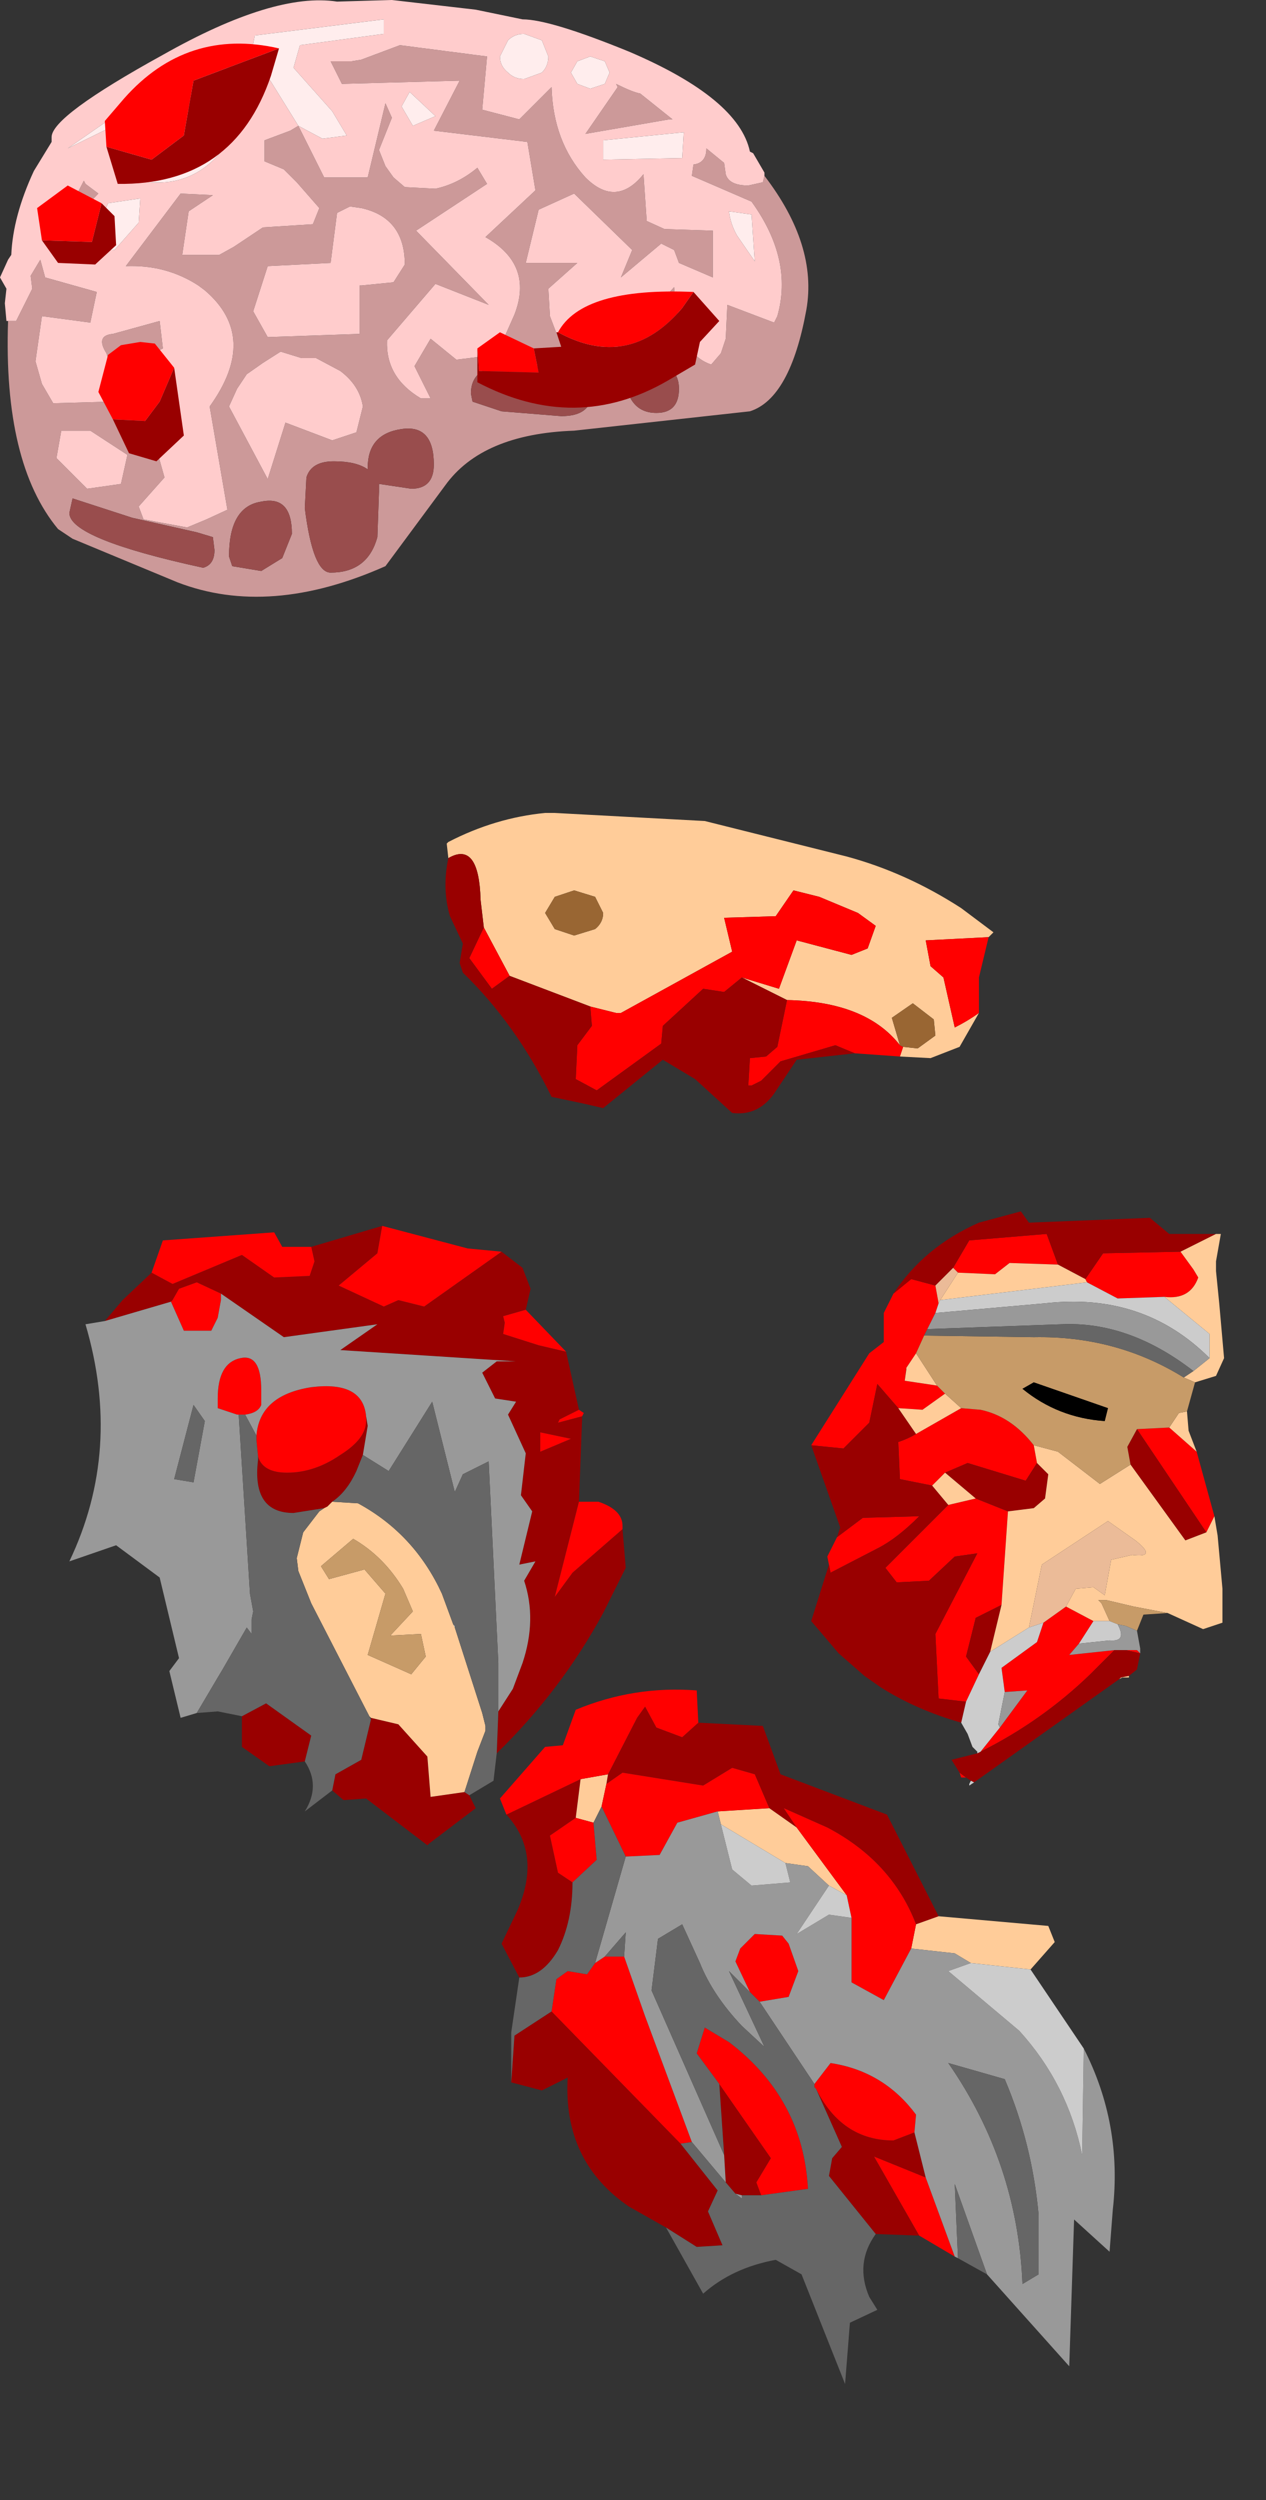 <?xml version="1.0" encoding="UTF-8" standalone="no"?>
<svg xmlns:ffdec="https://www.free-decompiler.com/flash" xmlns:xlink="http://www.w3.org/1999/xlink" ffdec:objectType="frame" height="77.5px" width="39.25px" xmlns="http://www.w3.org/2000/svg">
  <rect width="100%" height="100%" fill="#333333" stroke="none"/>
  <g transform="matrix(1.0, 0.0, 0.0, 1.0, 22.3, 47.5)">
    <use ffdec:characterId="2516" height="9.35" id="chunk1" transform="matrix(1.0, 0.0, 0.0, 1.0, -8.5, -22.35)" width="17.0" xlink:href="#sprite0"/>
    <use ffdec:characterId="2518" height="17.8" id="chunk2" transform="matrix(1.0, 0.0, 0.0, 1.0, 2.85, -9.95)" width="12.8" xlink:href="#sprite1"/>
    <use ffdec:characterId="2520" height="21.55" id="chunk3" transform="matrix(1.0, 0.0, 0.0, 1.0, -6.8, 4.85)" width="19.05" xlink:href="#sprite2"/>
    <use ffdec:characterId="2522" height="19.2" id="chunk4" transform="matrix(1.0, 0.0, 0.0, 1.0, -20.15, -9.5)" width="17.25" xlink:href="#sprite3"/>
    <use ffdec:characterId="1122" height="18.5" id="brain" transform="matrix(1.0, 0.0, 0.0, 1.0, -22.3, -47.5)" width="25.05" xlink:href="#sprite4"/>
  </g>
  <defs>
    <g id="sprite0" transform="matrix(1.0, 0.0, 0.0, 1.0, 8.5, 4.7)">
      <use ffdec:characterId="2515" height="9.35" transform="matrix(1.0, 0.0, 0.0, 1.0, -8.5, -4.7)" width="17.0" xlink:href="#shape0"/>
    </g>
    <g id="shape0" transform="matrix(1.0, 0.0, 0.0, 1.0, 8.5, 4.7)">
      <path d="M0.7 0.45 L1.85 0.8 2.4 -0.7 4.1 -0.25 4.6 -0.45 4.85 -1.15 4.3 -1.55 3.1 -2.05 2.3 -2.25 1.75 -1.45 0.15 -1.4 0.4 -0.35 -3.05 1.55 -3.2 1.55 -4.0 1.35 -6.5 0.4 -7.3 -1.1 -7.4 -1.95 Q-7.45 -3.8 -8.4 -3.25 L-8.45 -3.7 -8.4 -3.75 Q-6.95 -4.5 -5.4 -4.65 L-5.1 -4.65 -0.45 -4.4 3.95 -3.3 Q5.8 -2.8 7.5 -1.7 L8.5 -0.95 8.35 -0.8 6.4 -0.7 6.55 0.1 6.95 0.45 7.3 2.0 Q7.7 1.8 8.05 1.55 L7.45 2.6 6.55 2.95 5.6 2.9 5.7 2.6 6.15 2.65 6.7 2.25 6.65 1.75 6.0 1.25 5.35 1.7 5.6 2.55 Q4.55 1.2 2.1 1.15 L0.7 0.45 M-5.1 -2.05 L-5.4 -1.55 -5.1 -1.05 -4.5 -0.85 -3.85 -1.05 Q-3.6 -1.25 -3.6 -1.55 L-3.85 -2.05 -4.5 -2.25 -5.1 -2.05" fill="#ffcc99" fill-rule="evenodd" stroke="none"/>
      <path d="M-4.0 1.35 L-3.2 1.55 -3.05 1.55 0.4 -0.35 0.15 -1.4 1.75 -1.45 2.3 -2.25 3.1 -2.05 4.3 -1.55 4.85 -1.15 4.6 -0.45 4.1 -0.25 2.4 -0.7 1.85 0.8 0.7 0.45 0.15 0.9 -0.5 0.8 -1.75 1.95 -1.8 2.5 -3.8 3.95 -4.45 3.6 -4.4 2.55 -3.95 1.95 -4.0 1.35 M2.1 1.15 Q4.55 1.2 5.6 2.55 L5.7 2.6 5.6 2.9 4.2 2.8 3.6 2.55 1.9 3.05 1.55 3.4 1.3 3.65 1.0 3.8 0.9 3.8 0.95 2.95 1.45 2.9 1.8 2.6 2.1 1.15 M8.05 1.55 Q7.7 1.8 7.3 2.0 L6.95 0.45 6.55 0.1 6.4 -0.7 8.35 -0.8 8.05 0.45 8.05 1.55 M-7.3 -1.1 L-6.5 0.4 -7.05 0.8 -7.75 -0.15 -7.3 -1.1" fill="#ff0000" fill-rule="evenodd" stroke="none"/>
      <path d="M-4.0 1.35 L-3.95 1.95 -4.4 2.55 -4.45 3.6 -3.8 3.95 -1.8 2.5 -1.75 1.95 -0.5 0.8 0.15 0.9 0.7 0.45 2.1 1.15 1.8 2.6 1.45 2.9 0.95 2.95 0.9 3.8 1.0 3.8 1.3 3.65 1.55 3.4 1.9 3.05 3.6 2.55 4.2 2.8 2.4 3.0 1.7 4.05 Q1.2 4.75 0.4 4.65 L-0.75 3.6 -1.75 3.0 -3.6 4.5 -4.25 4.35 -5.2 4.15 Q-6.3 1.9 -7.95 0.3 L-8.05 0.0 -7.95 -0.6 -8.35 -1.45 Q-8.6 -2.3 -8.4 -3.25 -7.45 -3.8 -7.4 -1.95 L-7.3 -1.1 -7.75 -0.15 -7.05 0.8 -6.5 0.4 -4.0 1.35" fill="#990000" fill-rule="evenodd" stroke="none"/>
      <path d="M5.6 2.55 L5.35 1.7 6.0 1.25 6.65 1.75 6.7 2.25 6.15 2.65 5.7 2.6 5.6 2.55 M-5.1 -2.05 L-4.5 -2.25 -3.85 -2.05 -3.6 -1.55 Q-3.6 -1.25 -3.85 -1.05 L-4.5 -0.85 -5.1 -1.05 -5.4 -1.55 -5.1 -2.05" fill="#996633" fill-rule="evenodd" stroke="none"/>
    </g>
    <g id="sprite1" transform="matrix(1.0, 0.0, 0.0, 1.0, 6.4, 8.9)">
      <use ffdec:characterId="2517" height="17.8" transform="matrix(1.0, 0.0, 0.0, 1.0, -6.4, -8.9)" width="12.8" xlink:href="#shape1"/>
    </g>
    <g id="shape1" transform="matrix(1.0, 0.0, 0.0, 1.0, 6.4, 8.9)">
      <path d="M5.05 -7.65 L5.45 -7.1 5.6 -6.85 Q5.35 -6.15 4.55 -6.25 L3.1 -6.2 2.15 -6.7 2.1 -6.8 2.65 -7.6 5.05 -7.65 M5.55 -1.45 L6.1 0.55 5.85 1.05 3.7 -2.15 4.7 -2.2 5.55 -1.45 M-1.6 8.65 L-1.7 8.65 -1.75 8.65 -1.8 8.5 -1.6 8.65 M-5.85 2.05 L-5.9 1.8 -5.6 1.2 -4.8 0.6 -3.05 0.55 Q-3.75 1.25 -4.35 1.55 L-5.8 2.3 -5.85 2.05 M-6.4 -1.65 L-4.6 -4.5 -4.15 -4.85 -4.15 -5.75 -3.85 -6.35 -3.3 -6.8 -2.55 -6.6 -2.45 -6.05 -2.55 -5.75 -2.8 -5.25 -2.9 -5.05 -3.15 -4.5 -3.45 -4.05 -3.5 -3.65 -2.5 -3.5 -2.25 -3.25 -2.95 -2.75 -3.7 -2.8 -4.35 -3.55 -4.6 -2.35 -5.4 -1.55 -6.4 -1.65 M-2.0 -7.15 L-1.5 -8.0 0.9 -8.2 1.25 -7.25 -0.25 -7.3 -0.7 -6.95 -1.85 -7.0 -2.0 -7.15 M0.5 -1.65 L0.6 -1.1 0.25 -0.55 -1.55 -1.1 -2.25 -0.8 -2.65 -0.4 -3.65 -0.6 -3.7 -1.75 Q-3.4 -1.85 -3.15 -2.0 L-1.75 -2.8 -1.15 -2.75 Q-0.2 -2.55 0.5 -1.65 M-0.3 0.4 L-0.5 3.3 -1.3 3.7 -1.6 4.9 -1.2 5.45 -1.6 6.3 -2.45 6.2 -2.55 4.2 -1.25 1.7 -1.95 1.8 -2.75 2.55 -3.75 2.6 -4.1 2.15 -2.15 0.2 -1.3 0.0 -0.3 0.4 M1.5 3.35 L2.35 3.8 1.9 4.5 1.6 4.85 3.0 4.7 2.25 5.45 Q0.75 6.9 -1.15 7.85 L-0.55 7.1 0.3 5.95 -0.4 6.0 -0.5 5.25 0.6 4.45 0.8 3.85 1.5 3.35 M3.35 4.7 L3.7 4.7 3.8 4.8 3.35 4.7" fill="#ff0000" fill-rule="evenodd" stroke="none"/>
      <path d="M6.15 -8.2 L5.05 -7.65 2.65 -7.6 2.1 -6.8 1.25 -7.25 0.9 -8.2 -1.5 -8.0 -2.0 -7.15 -2.55 -6.6 -3.3 -6.8 -3.85 -6.35 Q-2.9 -7.8 -1.2 -8.55 L0.1 -8.9 0.35 -8.55 4.1 -8.7 4.7 -8.2 6.15 -8.2 M3.8 4.8 L3.7 5.3 3.45 5.5 3.2 5.55 3.15 5.6 -1.35 8.8 -1.45 8.75 -1.6 8.65 -1.8 8.5 -2.05 8.1 -1.25 7.9 -1.15 7.85 Q0.75 6.9 2.25 5.45 L3.0 4.7 3.35 4.7 3.8 4.8 M-1.75 6.95 Q-3.15 6.55 -4.25 5.85 L-4.75 5.5 -5.55 4.8 -6.4 3.8 -5.85 2.05 -5.8 2.3 -4.35 1.55 Q-3.75 1.25 -3.05 0.55 L-4.8 0.6 -5.6 1.2 -5.5 0.9 -6.4 -1.65 -5.4 -1.55 -4.6 -2.35 -4.35 -3.55 -3.7 -2.8 -3.15 -2.0 Q-3.4 -1.85 -3.7 -1.75 L-3.65 -0.6 -2.65 -0.4 -2.15 0.2 -4.1 2.15 -3.75 2.6 -2.75 2.55 -1.95 1.8 -1.25 1.7 -2.55 4.2 -2.45 6.2 -1.6 6.3 -1.75 6.95 M0.6 -1.1 L0.95 -0.75 0.85 0.0 0.5 0.3 -0.3 0.4 -1.3 0.0 -2.25 -0.8 -1.55 -1.1 0.25 -0.55 0.6 -1.1 M-0.5 3.3 L-0.85 4.75 -1.2 5.45 -1.6 4.9 -1.3 3.7 -0.5 3.3 M3.5 -1.05 L3.4 -1.6 3.7 -2.15 5.85 1.05 5.2 1.3 3.5 -1.05" fill="#990000" fill-rule="evenodd" stroke="none"/>
      <path d="M6.15 -8.2 L6.3 -8.2 6.15 -7.35 6.15 -7.05 6.25 -6.05 6.4 -4.35 6.15 -3.8 5.5 -3.6 5.15 -3.75 5.45 -3.95 5.95 -4.35 5.95 -5.1 4.55 -6.25 Q5.35 -6.15 5.6 -6.85 L5.45 -7.1 5.05 -7.65 6.15 -8.2 M5.25 -2.7 L5.3 -2.1 5.55 -1.45 4.7 -2.2 5.0 -2.65 5.25 -2.7 M6.1 0.55 L6.2 1.15 6.35 2.8 6.35 3.85 5.75 4.05 4.65 3.55 3.6 3.35 2.75 3.15 2.5 3.15 2.6 3.25 2.85 3.8 2.35 3.8 1.5 3.35 1.8 2.8 2.35 2.75 2.7 3.0 2.9 1.9 3.55 1.75 Q4.35 1.85 3.65 1.3 L2.8 0.7 0.75 2.05 0.35 4.0 -0.85 4.75 -0.5 3.3 -0.3 0.4 0.5 0.3 0.85 0.0 0.95 -0.75 0.6 -1.1 0.5 -1.65 1.25 -1.45 2.55 -0.45 3.5 -1.05 5.2 1.3 5.85 1.05 6.1 0.55 M3.45 5.5 L3.45 5.55 3.25 5.55 3.2 5.55 3.45 5.5 M1.25 -7.25 L2.1 -6.8 2.15 -6.7 -2.4 -6.15 -1.85 -7.0 -0.7 -6.95 -0.25 -7.3 1.25 -7.25 M-2.25 -0.8 L-1.3 0.0 -2.15 0.2 -2.65 -0.4 -2.25 -0.8 M-3.15 -4.5 L-2.5 -3.5 -3.5 -3.65 -3.45 -4.0 -3.45 -4.05 -3.15 -4.5 M-2.25 -3.25 L-1.75 -2.8 -3.15 -2.0 -3.7 -2.8 -2.95 -2.75 -2.25 -3.25" fill="#ffcc99" fill-rule="evenodd" stroke="none"/>
      <path d="M5.15 -3.75 L5.5 -3.6 5.25 -2.7 5.0 -2.65 4.7 -2.2 3.7 -2.15 3.4 -1.6 3.5 -1.05 2.55 -0.45 1.25 -1.45 0.5 -1.65 Q-0.2 -2.55 -1.15 -2.75 L-1.75 -2.8 -2.25 -3.25 -2.5 -3.5 -3.15 -4.5 -2.9 -5.05 0.5 -5.0 Q3.05 -5.05 5.15 -3.75 M4.65 3.55 L3.9 3.6 3.7 4.1 3.35 3.95 3.1 3.9 2.85 3.8 2.6 3.25 2.5 3.15 2.75 3.15 3.6 3.35 4.65 3.55 M0.15 -3.4 Q1.25 -2.5 2.7 -2.4 L2.8 -2.8 0.5 -3.6 0.15 -3.4" fill="#c79b68" fill-rule="evenodd" stroke="none"/>
      <path d="M0.15 -3.4 L0.5 -3.6 2.8 -2.8 2.7 -2.4 Q1.25 -2.5 0.15 -3.4" fill="#000000" fill-rule="evenodd" stroke="none"/>
      <path d="M3.25 5.55 L3.15 5.6 3.2 5.55 3.25 5.55 M-1.85 -7.0 L-2.4 -6.15 -2.45 -6.05 -2.55 -6.6 -2.0 -7.15 -1.85 -7.0 M0.35 4.0 L0.75 2.05 2.8 0.7 3.65 1.3 Q4.35 1.85 3.55 1.75 L2.9 1.9 2.7 3.0 2.35 2.75 1.8 2.8 1.5 3.35 0.8 3.85 0.35 4.0" fill="#ebbb98" fill-rule="evenodd" stroke="none"/>
      <path d="M4.55 -6.25 L5.95 -5.1 5.95 -4.35 Q3.9 -6.4 0.85 -6.05 L-2.55 -5.75 -2.45 -6.05 -2.4 -6.15 2.15 -6.7 3.1 -6.2 4.55 -6.25 M-1.35 8.8 L-1.5 8.9 -1.5 8.85 -1.45 8.75 -1.35 8.8 M-1.25 7.9 L-1.25 7.85 -1.4 7.7 -1.55 7.3 -1.75 6.95 -1.6 6.3 -1.2 5.45 -0.85 4.75 0.35 4.0 0.8 3.85 0.6 4.45 -0.5 5.25 -0.4 6.0 -0.6 7.0 -0.55 7.1 -1.15 7.85 -1.25 7.9 M2.35 3.8 L2.85 3.8 3.1 3.9 Q3.4 4.45 2.85 4.4 L1.9 4.5 2.35 3.8" fill="#cccccc" fill-rule="evenodd" stroke="none"/>
      <path d="M5.95 -4.35 L5.45 -3.95 Q3.45 -5.5 1.35 -5.4 L-2.8 -5.25 -2.55 -5.75 0.85 -6.05 Q3.9 -6.4 5.95 -4.35 M3.7 4.1 L3.8 4.65 3.8 4.8 3.7 4.7 3.35 4.7 3.0 4.7 1.6 4.85 1.9 4.5 2.85 4.4 Q3.4 4.45 3.1 3.9 L3.35 3.95 3.7 4.1 M-0.4 6.0 L0.3 5.95 -0.55 7.1 -0.6 7.0 -0.4 6.0" fill="#999999" fill-rule="evenodd" stroke="none"/>
      <path d="M5.45 -3.95 L5.15 -3.75 Q3.05 -5.05 0.5 -5.0 L-2.9 -5.05 -2.8 -5.25 1.35 -5.4 Q3.45 -5.5 5.45 -3.95" fill="#666666" fill-rule="evenodd" stroke="none"/>
    </g>
    <g id="sprite2" transform="matrix(1.0, 0.0, 0.0, 1.0, 9.55, 10.8)">
      <use ffdec:characterId="2519" height="21.55" transform="matrix(1.0, 0.0, 0.0, 1.0, -9.55, -10.8)" width="19.05" xlink:href="#shape2"/>
    </g>
    <g id="shape2" transform="matrix(1.0, 0.0, 0.0, 1.0, 9.55, 10.8)">
      <path d="M4.05 -3.75 L3.35 -3.5 Q2.6 -5.45 0.6 -6.5 L-0.75 -7.1 -0.35 -6.5 -1.2 -7.1 -1.65 -8.15 -2.35 -8.35 -3.25 -7.8 -5.75 -8.2 -6.25 -7.85 -6.2 -8.15 -5.3 -9.9 -5.05 -10.25 -4.7 -9.6 -3.9 -9.3 -3.4 -9.75 -1.4 -9.65 -0.85 -8.15 2.45 -6.9 4.05 -3.75 M-2.55 4.5 L-2.6 3.65 -2.75 1.45 -1.15 3.75 -1.6 4.5 -1.45 4.9 -2.05 4.9 -2.25 4.85 -2.55 4.5 M3.3 2.95 L3.65 4.35 2.05 3.7 3.45 6.15 2.1 6.1 0.65 4.3 0.75 3.75 1.05 3.4 0.25 1.6 Q1.05 3.2 2.65 3.2 L3.3 2.95 M-4.4 5.9 L-5.55 5.25 Q-7.6 3.85 -7.45 1.25 L-8.25 1.65 -9.2 1.4 -9.1 -0.05 -7.95 -0.8 -3.95 3.3 -2.8 4.75 -3.1 5.4 -2.65 6.45 -3.45 6.5 -4.4 5.9 M-8.95 -1.85 L-9.5 -2.9 -9.0 -3.95 Q-8.25 -5.7 -9.35 -6.9 L-7.05 -8.0 -7.2 -6.8 -8.0 -6.25 -7.75 -5.1 -7.3 -4.8 Q-7.3 -3.6 -7.75 -2.7 -8.25 -1.85 -8.95 -1.85" fill="#990000" fill-rule="evenodd" stroke="none"/>
      <path d="M3.35 -3.5 L4.05 -3.75 7.45 -3.45 7.65 -2.95 6.9 -2.1 5.05 -2.3 4.55 -2.6 3.2 -2.75 3.35 -3.5 M-6.2 -8.15 L-6.25 -7.85 -6.4 -7.15 -6.65 -6.65 -7.2 -6.8 -7.05 -8.0 -6.2 -8.15 M-1.2 -7.1 L-0.35 -6.5 1.2 -4.4 0.65 -4.7 0.0 -5.3 -0.7 -5.4 -2.7 -6.6 -2.8 -7.0 -1.2 -7.1" fill="#ffcc99" fill-rule="evenodd" stroke="none"/>
      <path d="M-3.4 -9.75 L-3.9 -9.3 -4.7 -9.6 -5.05 -10.25 -5.3 -9.9 -6.2 -8.15 -7.05 -8.0 -9.35 -6.9 -9.55 -7.4 -8.15 -9.0 -7.6 -9.05 -7.2 -10.15 Q-5.4 -10.9 -3.45 -10.75 L-3.4 -9.75 M-6.25 -7.85 L-5.75 -8.2 -3.25 -7.8 -2.35 -8.35 -1.65 -8.15 -1.2 -7.1 -2.8 -7.0 -4.05 -6.65 -4.6 -5.65 -5.65 -5.6 -6.4 -7.15 -6.25 -7.85 M-0.35 -6.5 L-0.75 -7.1 0.6 -6.5 Q2.6 -5.45 3.35 -3.5 L3.2 -2.75 2.35 -1.15 1.35 -1.7 1.35 -3.7 1.2 -4.4 -0.35 -6.5 M-6.6 -2.3 L-6.3 -2.5 -5.7 -2.5 -5.05 -0.65 -3.6 3.25 -3.95 3.3 -7.95 -0.8 -7.8 -1.8 -7.45 -2.05 -6.85 -1.95 -6.6 -2.3 M-1.8 -1.4 L-2.25 -2.35 -2.1 -2.75 -1.65 -3.2 -0.8 -3.15 -0.6 -2.9 -0.3 -2.05 -0.6 -1.25 -1.5 -1.1 -1.8 -1.4 M0.2 1.45 L0.7 0.8 Q2.35 1.05 3.35 2.4 L3.3 2.95 2.65 3.2 Q1.05 3.2 0.25 1.6 L0.2 1.55 0.2 1.45 M3.65 4.35 L4.55 6.8 3.45 6.15 2.05 3.7 3.65 4.35 M-7.2 -6.8 L-6.65 -6.65 -6.55 -5.5 -7.3 -4.8 -7.75 -5.1 -8.0 -6.25 -7.2 -6.8 M-2.75 1.45 L-3.45 0.5 -3.2 -0.3 -2.45 0.15 Q-0.15 1.9 0.0 4.7 L-1.45 4.9 -1.6 4.5 -1.15 3.75 -2.75 1.45" fill="#ff0000" fill-rule="evenodd" stroke="none"/>
      <path d="M3.2 -2.75 L4.55 -2.6 5.05 -2.3 4.35 -2.05 6.55 -0.2 Q8.05 1.45 8.5 3.65 L8.55 0.35 Q9.75 2.7 9.45 5.35 L9.35 6.65 8.25 5.65 8.1 10.2 5.55 7.35 4.55 4.55 4.65 6.85 4.55 6.8 3.65 4.35 3.3 2.95 3.35 2.4 Q2.35 1.05 0.7 0.8 L0.2 1.45 -1.5 -1.1 -0.6 -1.25 -0.3 -2.05 -0.6 -2.9 -0.8 -3.15 -1.65 -3.2 -2.1 -2.75 -2.25 -2.35 -1.8 -1.4 -2.45 -2.05 -1.35 0.3 -2.05 -0.35 Q-2.95 -1.3 -3.35 -2.3 L-3.9 -3.5 -4.65 -3.05 -4.85 -1.45 -2.6 3.65 -2.55 4.5 -3.6 3.25 -5.05 -0.65 -5.7 -2.5 -5.65 -3.25 -6.3 -2.5 -6.6 -2.3 -5.65 -5.6 -4.6 -5.65 -4.05 -6.65 -2.8 -7.0 -2.7 -6.6 -2.35 -5.2 -1.75 -4.7 -0.55 -4.8 -0.7 -5.4 0.0 -5.3 0.65 -4.7 -0.35 -3.2 0.65 -3.8 1.35 -3.7 1.35 -1.7 2.35 -1.15 3.2 -2.75 M7.15 5.5 Q6.95 3.3 6.1 1.3 L4.35 0.8 Q6.5 3.9 6.65 7.65 L7.15 7.35 7.15 5.5 M-2.05 4.9 L-2.05 5.0 -2.25 4.85 -2.05 4.9" fill="#999999" fill-rule="evenodd" stroke="none"/>
      <path d="M5.05 -2.3 L6.9 -2.1 8.55 0.35 8.5 3.65 Q8.05 1.45 6.55 -0.2 L4.35 -2.05 5.05 -2.3 M1.35 -3.7 L0.65 -3.8 -0.35 -3.2 0.65 -4.7 1.2 -4.4 1.35 -3.7 M-0.7 -5.4 L-0.55 -4.8 -1.75 -4.7 -2.35 -5.2 -2.7 -6.6 -0.7 -5.4" fill="#cccccc" fill-rule="evenodd" stroke="none"/>
      <path d="M-5.65 -5.6 L-6.6 -2.3 -6.85 -1.95 -7.45 -2.05 -7.8 -1.8 -7.95 -0.8 -9.1 -0.05 -9.2 1.4 -9.2 -0.15 -8.95 -1.85 Q-8.25 -1.85 -7.75 -2.7 -7.3 -3.6 -7.3 -4.8 L-6.55 -5.5 -6.65 -6.65 -6.4 -7.15 -5.65 -5.6 M-6.3 -2.5 L-5.65 -3.25 -5.7 -2.5 -6.3 -2.5 M-3.6 3.25 L-2.55 4.5 -2.25 4.85 -2.05 5.0 -2.05 4.9 -1.45 4.9 0.0 4.7 Q-0.15 1.9 -2.45 0.15 L-3.2 -0.3 -3.45 0.5 -2.75 1.45 -2.6 3.65 -4.85 -1.45 -4.65 -3.05 -3.9 -3.5 -3.35 -2.3 Q-2.95 -1.3 -2.05 -0.35 L-1.35 0.3 -2.45 -2.05 -1.8 -1.4 -1.5 -1.1 0.2 1.45 0.2 1.55 0.25 1.6 1.05 3.4 0.75 3.75 0.65 4.3 2.1 6.1 Q1.45 7.0 1.9 8.05 L2.15 8.45 1.3 8.85 1.15 10.75 -0.2 7.35 -1.0 6.9 Q-2.35 7.15 -3.25 7.95 L-4.4 5.9 -3.45 6.5 -2.65 6.45 -3.1 5.4 -2.8 4.75 -3.95 3.3 -3.6 3.25 M4.65 6.85 L4.55 4.55 5.55 7.35 4.65 6.85 M7.15 5.5 L7.15 7.35 6.65 7.65 Q6.5 3.9 4.35 0.8 L6.1 1.3 Q6.95 3.3 7.15 5.5" fill="#666666" fill-rule="evenodd" stroke="none"/>
    </g>
    <g id="sprite3" transform="matrix(1.0, 0.0, 0.0, 1.0, 8.65, 9.6)">
      <use ffdec:characterId="2521" height="19.2" transform="matrix(1.0, 0.0, 0.0, 1.0, -8.65, -9.6)" width="17.25" xlink:href="#shape3"/>
    </g>
    <g id="shape3" transform="matrix(1.0, 0.0, 0.0, 1.0, 8.65, 9.6)">
      <path d="M4.75 -8.8 L5.4 -8.3 5.65 -7.65 5.5 -7.0 4.8 -6.8 4.85 -6.6 4.8 -6.25 5.9 -5.9 6.75 -5.7 7.15 -3.9 6.55 -3.6 6.5 -3.5 7.25 -3.7 7.15 -1.05 6.4 1.9 6.95 1.15 8.5 -0.2 8.6 1.0 7.9 2.4 Q6.6 4.8 4.6 6.75 L4.65 5.45 5.1 4.75 5.4 3.95 Q5.85 2.6 5.45 1.4 L5.8 0.8 5.3 0.9 5.7 -0.75 5.35 -1.25 5.5 -2.55 4.95 -3.75 5.2 -4.15 4.55 -4.25 4.15 -5.05 4.6 -5.4 5.2 -5.4 -0.25 -5.75 0.9 -6.55 -2.0 -6.15 -3.95 -7.5 -4.7 -7.85 -5.25 -7.65 -5.45 -7.3 -5.5 -7.25 -7.55 -6.65 -7.0 -7.3 -6.1 -8.15 -5.45 -7.8 -3.3 -8.7 -2.3 -8.0 -1.2 -8.05 -1.05 -8.5 -1.15 -8.95 1.05 -9.6 0.9 -8.75 -0.3 -7.75 1.1 -7.1 1.55 -7.3 2.35 -7.1 4.75 -8.8 M3.75 8.05 L3.95 8.45 2.5 9.55 2.45 9.6 0.55 8.15 -0.15 8.2 -0.5 7.9 -0.4 7.4 0.4 6.95 0.7 5.7 0.7 5.65 1.55 5.85 2.45 6.85 2.55 8.1 3.6 7.95 3.75 8.05 M-1.35 7.0 L-2.45 7.15 -3.3 6.55 -3.3 5.6 -2.55 5.2 -1.15 6.2 -1.35 7.0 M-2.8 -2.45 Q-2.65 -1.95 -1.9 -1.95 -1.05 -1.95 -0.25 -2.5 0.55 -3.0 0.55 -3.55 L0.55 -3.7 0.6 -3.4 0.45 -2.5 0.25 -2.0 Q-0.05 -1.35 -0.5 -1.05 L-0.65 -0.9 -0.75 -0.85 -1.7 -0.7 Q-3.0 -0.7 -2.8 -2.35 L-2.8 -2.45 M6.9 -3.0 L5.95 -3.2 5.95 -2.6 6.9 -3.0" fill="#990000" fill-rule="evenodd" stroke="none"/>
      <path d="M5.5 -7.0 L6.75 -5.7 5.9 -5.9 4.8 -6.25 4.85 -6.6 4.8 -6.8 5.5 -7.0 M7.15 -3.9 L7.3 -3.8 7.25 -3.7 6.5 -3.5 6.55 -3.6 7.15 -3.9 M7.15 -1.05 L7.75 -1.05 Q8.5 -0.8 8.5 -0.3 L8.5 -0.2 6.95 1.15 6.4 1.9 7.15 -1.05 M-6.1 -8.15 L-5.75 -9.15 -2.3 -9.4 -2.05 -8.95 -1.15 -8.95 -1.05 -8.5 -1.2 -8.05 -2.3 -8.0 -3.3 -8.7 -5.45 -7.8 -6.1 -8.15 M1.05 -9.6 L3.7 -8.9 4.75 -8.8 2.35 -7.1 1.55 -7.3 1.1 -7.1 -0.3 -7.75 0.9 -8.75 1.05 -9.6 M-3.95 -7.5 L-3.95 -7.3 -4.05 -6.75 -4.25 -6.35 -5.1 -6.35 -5.5 -7.25 -5.45 -7.3 -5.25 -7.65 -4.7 -7.85 -3.95 -7.5 M0.55 -3.7 L0.55 -3.55 Q0.55 -3.0 -0.25 -2.5 -1.05 -1.95 -1.9 -1.95 -2.65 -1.95 -2.8 -2.45 L-2.85 -2.95 -2.85 -3.1 Q-2.75 -4.35 -1.15 -4.6 0.45 -4.8 0.55 -3.7 M6.9 -3.0 L5.95 -2.6 5.95 -3.2 6.9 -3.0 M-3.4 -3.75 L-3.45 -3.75 -4.05 -3.95 -4.05 -4.25 Q-4.05 -5.35 -3.35 -5.5 -2.7 -5.65 -2.7 -4.5 L-2.7 -4.05 Q-2.8 -3.8 -3.2 -3.75 L-3.4 -3.75" fill="#ff0000" fill-rule="evenodd" stroke="none"/>
      <path d="M-0.75 -0.85 L-0.65 -0.9 -0.5 -1.05 0.3 -1.0 Q2.05 -0.05 2.9 1.8 L3.25 2.75 3.3 2.85 4.15 5.5 4.25 5.9 4.25 6.05 4.0 6.7 3.6 7.95 2.55 8.1 2.45 6.85 1.55 5.85 0.7 5.65 0.65 5.6 -1.15 2.1 -1.55 1.1 -1.6 0.7 -1.4 -0.1 -0.9 -0.75 -0.75 -0.85 M2.0 2.35 L1.7 1.65 Q1.1 0.65 0.15 0.1 L-0.85 0.95 -0.6 1.35 0.5 1.05 1.15 1.8 0.6 3.7 1.95 4.3 2.4 3.75 2.25 3.05 1.3 3.1 2.0 2.35" fill="#ffcc99" fill-rule="evenodd" stroke="none"/>
      <path d="M2.0 2.35 L1.3 3.1 2.25 3.05 2.4 3.75 1.95 4.3 0.6 3.7 1.15 1.8 0.5 1.05 -0.6 1.35 -0.85 0.95 0.15 0.1 Q1.1 0.65 1.7 1.65 L2.0 2.35" fill="#c79b68" fill-rule="evenodd" stroke="none"/>
      <path d="M3.25 2.75 L3.3 2.8 3.3 2.85 3.25 2.75" fill="#cccccc" fill-rule="evenodd" stroke="none"/>
      <path d="M-4.7 5.5 L-5.2 5.65 -5.55 4.2 -5.25 3.8 -5.85 1.3 -7.2 0.3 -8.65 0.8 Q-7.0 -2.65 -8.15 -6.55 L-7.55 -6.65 -5.5 -7.25 -5.1 -6.35 -4.25 -6.35 -4.05 -6.75 -3.95 -7.3 -3.95 -7.5 -2.0 -6.15 0.9 -6.55 -0.25 -5.75 5.2 -5.4 4.6 -5.4 4.15 -5.05 4.55 -4.25 5.2 -4.15 4.95 -3.75 5.5 -2.55 5.35 -1.25 5.7 -0.75 5.3 0.9 5.8 0.8 5.45 1.4 Q5.85 2.6 5.4 3.95 L5.1 4.75 4.65 5.45 4.65 3.95 4.35 -2.3 3.55 -1.9 3.3 -1.35 2.6 -4.15 1.25 -2.0 0.45 -2.5 0.6 -3.4 0.55 -3.7 Q0.45 -4.8 -1.15 -4.6 -2.75 -4.35 -2.85 -3.1 L-3.2 -3.75 Q-2.8 -3.8 -2.7 -4.05 L-2.7 -4.5 Q-2.7 -5.65 -3.35 -5.5 -4.05 -5.35 -4.05 -4.25 L-4.05 -3.95 -3.45 -3.75 -3.4 -3.75 -3.05 1.8 -2.95 2.35 -3.0 2.6 -3.0 3.05 -3.15 2.85 -3.9 4.15 -4.05 4.4 -4.7 5.5 M-4.8 -4.05 L-5.4 -1.75 -4.8 -1.65 -4.45 -3.55 -4.8 -4.05" fill="#999999" fill-rule="evenodd" stroke="none"/>
      <path d="M4.6 6.75 L4.5 7.6 3.75 8.05 3.6 7.95 4.0 6.7 4.25 6.05 4.25 5.9 4.15 5.5 3.3 2.85 3.3 2.8 3.25 2.75 2.9 1.8 Q2.05 -0.05 0.3 -1.0 L-0.5 -1.05 Q-0.05 -1.35 0.25 -2.0 L0.45 -2.5 1.25 -2.0 2.6 -4.15 3.3 -1.35 3.55 -1.9 4.35 -2.3 4.65 3.95 4.65 5.45 4.6 6.75 M-0.5 7.9 L-1.35 8.55 Q-0.85 7.75 -1.35 7.0 L-1.15 6.2 -2.55 5.2 -3.3 5.6 -4.05 5.45 -4.7 5.5 -4.05 4.4 -3.9 4.15 -3.15 2.85 -3.0 3.05 -3.0 2.6 -2.95 2.35 -3.05 1.8 -3.4 -3.75 -3.2 -3.75 -2.85 -3.1 -2.85 -2.95 -2.8 -2.45 -2.8 -2.35 Q-3.0 -0.7 -1.7 -0.7 L-0.75 -0.85 -0.9 -0.75 -1.4 -0.1 -1.6 0.7 -1.55 1.1 -1.15 2.1 0.65 5.6 0.7 5.7 0.4 6.95 -0.4 7.4 -0.5 7.9 M-4.8 -4.05 L-4.45 -3.55 -4.8 -1.65 -5.4 -1.75 -4.8 -4.05" fill="#666666" fill-rule="evenodd" stroke="none"/>
    </g>
    <g id="sprite4" transform="matrix(1.0, 0.0, 0.0, 1.0, 12.65, 9.3)">
      <use ffdec:characterId="1121" height="18.5" transform="matrix(1.0, 0.0, 0.0, 1.0, -12.65, -9.3)" width="25.05" xlink:href="#shape4"/>
    </g>
    <g id="shape4" transform="matrix(1.0, 0.0, 0.0, 1.0, 12.65, 9.3)">
      <path d="M6.5 -6.6 L6.45 -6.7 Q6.95 -6.45 7.2 -6.4 L8.2 -5.6 8.1 -5.6 5.5 -5.15 6.5 -6.6 M11.05 -3.85 Q12.7 -1.7 12.35 0.3 11.85 3.05 10.6 3.45 L5.15 4.05 Q2.3 4.15 1.15 5.75 L-0.7 8.25 Q-4.3 9.85 -7.15 8.75 L-10.4 7.4 -10.85 7.1 Q-12.55 5.05 -12.4 0.65 L-12.15 0.65 -11.9 0.15 -11.65 -0.35 -11.7 -0.75 -11.4 -1.25 -11.25 -0.7 -9.65 -0.25 -9.85 0.7 -11.35 0.5 -11.55 1.9 -11.35 2.6 -11.0 3.2 -9.25 3.15 -8.0 3.9 -7.55 5.5 -8.35 6.4 -8.2 6.8 -6.85 7.05 -6.25 6.8 -5.6 6.5 -6.15 3.3 Q-4.6 1.15 -6.3 -0.3 L-6.5 -0.45 Q-7.5 -1.1 -8.75 -1.05 L-7.05 -3.3 -6.05 -3.25 -6.8 -2.75 -7.0 -1.4 -5.85 -1.4 -5.4 -1.65 -4.5 -2.25 -2.95 -2.35 -2.75 -2.85 -3.45 -3.65 -3.85 -4.05 -4.45 -4.3 -4.45 -4.95 -3.65 -5.25 -3.4 -5.4 -2.6 -3.8 -1.25 -3.8 -0.7 -6.1 -0.5 -5.65 -0.9 -4.65 -0.7 -4.15 -0.45 -3.8 -0.1 -3.5 0.85 -3.45 Q1.55 -3.6 2.15 -4.1 L2.45 -3.6 0.25 -2.15 2.5 0.15 0.85 -0.5 -0.65 1.25 Q-0.7 2.4 0.4 3.05 L0.7 3.05 0.2 2.05 0.7 1.2 1.5 1.85 2.7 1.7 2.9 1.35 3.3 0.45 Q3.9 -1.1 2.4 -1.95 L3.95 -3.4 3.7 -4.9 0.8 -5.25 1.6 -6.8 -2.05 -6.7 -2.4 -7.4 -1.75 -7.4 -1.45 -7.45 -0.25 -7.9 2.45 -7.55 2.3 -5.9 3.45 -5.6 4.45 -6.6 Q4.5 -4.9 5.5 -3.8 6.45 -2.85 7.3 -3.9 L7.4 -2.45 7.95 -2.2 9.45 -2.15 9.45 -0.7 8.4 -1.15 8.25 -1.55 7.85 -1.75 6.6 -0.7 6.95 -1.55 5.15 -3.3 4.05 -2.8 3.65 -1.15 5.25 -1.15 4.35 -0.35 4.4 0.5 4.8 1.55 5.1 1.7 6.2 1.85 8.25 -0.4 8.3 0.2 8.45 0.75 Q8.65 1.75 9.4 2.0 L9.7 1.65 9.85 1.2 9.9 0.15 11.35 0.7 11.45 0.5 Q11.95 -1.25 10.65 -3.05 L8.8 -3.85 8.85 -4.2 Q9.25 -4.25 9.25 -4.7 L9.8 -4.25 9.85 -3.9 Q9.95 -3.55 10.55 -3.55 L11.0 -3.65 11.05 -3.85 M2.9 3.45 L4.75 3.6 Q5.7 3.6 5.7 2.85 5.7 2.25 3.85 2.05 1.95 1.8 1.95 2.9 L2.0 3.15 2.9 3.45 M0.1 5.85 Q0.8 5.85 0.8 5.1 0.8 3.85 -0.2 4.0 -1.25 4.15 -1.25 5.2 L-1.25 5.25 Q-1.6 5.0 -2.3 5.0 -3.0 5.0 -3.15 5.5 L-3.2 6.45 Q-2.95 8.45 -2.4 8.45 -1.25 8.45 -0.95 7.35 L-0.9 5.95 -0.9 5.7 0.1 5.85 M8.4 2.75 Q8.4 2.05 7.6 1.9 6.75 1.75 6.75 2.6 L6.9 3.05 Q7.15 3.5 7.7 3.5 8.4 3.5 8.4 2.75 M-7.55 -6.2 L-7.05 -6.1 -5.75 -6.9 -4.65 -6.3 -4.75 -6.25 -5.15 -5.95 Q-6.55 -6.25 -8.05 -5.45 L-8.85 -5.1 -8.75 -5.2 Q-8.15 -5.7 -7.6 -6.15 L-7.55 -6.2 M-10.0 -3.6 L-9.6 -3.3 -11.0 -1.85 -10.05 -3.7 -10.0 -3.6 M-4.5 1.95 L-5.0 2.3 -5.3 2.75 -5.55 3.3 -4.35 5.55 -3.8 3.8 -2.35 4.35 -1.6 4.1 -1.4 3.3 Q-1.5 2.65 -2.1 2.2 L-2.85 1.8 -3.3 1.8 -3.95 1.6 -4.5 1.95 M-1.8 -2.9 L-2.2 -2.7 -2.4 -1.15 -4.35 -1.05 -4.8 0.35 -4.35 1.15 -1.5 1.05 -1.5 -0.45 -1.45 -0.45 -0.45 -0.55 -0.1 -1.1 Q-0.1 -2.55 -1.45 -2.85 L-1.8 -2.9 M-9.15 1.05 L-7.7 0.65 -7.6 1.5 -9.15 2.3 -9.35 1.65 Q-9.7 1.1 -9.15 1.05 M-9.95 5.85 L-8.9 5.7 -8.7 4.8 -9.85 4.05 -10.75 4.05 -10.9 4.9 -9.95 5.85 M-5.55 7.95 L-5.45 8.25 -4.55 8.4 -3.9 8.0 -3.6 7.25 Q-3.6 6.05 -4.55 6.25 -5.55 6.4 -5.55 7.95 M-6.05 7.35 L-6.55 7.2 -8.55 6.75 -10.4 6.15 -10.5 6.6 Q-10.5 7.4 -6.35 8.3 -6.0 8.2 -6.0 7.75 L-6.05 7.35" fill="#cc9999" fill-rule="evenodd" stroke="none"/>
      <path d="M6.25 -7.05 L6.1 -7.4 5.65 -7.55 5.25 -7.4 5.05 -7.05 5.25 -6.7 5.65 -6.55 6.1 -6.7 6.25 -7.05 M6.5 -6.6 L5.5 -5.15 8.1 -5.6 8.2 -5.6 7.2 -6.4 Q6.95 -6.45 6.45 -6.7 L6.5 -6.6 M3.1 -7.05 Q3.3 -6.85 3.6 -6.85 L4.15 -7.05 Q4.35 -7.25 4.35 -7.55 L4.15 -8.05 3.6 -8.25 Q3.3 -8.25 3.1 -8.05 L2.85 -7.55 Q2.85 -7.25 3.1 -7.05 M-12.4 0.65 L-12.45 0.65 -12.5 0.1 -12.45 -0.35 -12.65 -0.7 -12.4 -1.25 -12.3 -1.4 Q-12.25 -2.6 -11.6 -4.0 L-11.05 -4.9 -11.05 -5.05 Q-11.05 -5.7 -7.6 -7.6 -4.15 -9.55 -2.2 -9.25 L-0.5 -9.3 2.1 -9.0 3.55 -8.7 Q4.4 -8.7 6.85 -7.7 10.25 -6.25 10.6 -4.6 L10.7 -4.55 11.05 -3.95 11.05 -3.85 11.0 -3.65 10.55 -3.55 Q9.95 -3.55 9.85 -3.9 L9.8 -4.25 9.25 -4.7 Q9.25 -4.25 8.85 -4.2 L8.8 -3.85 10.65 -3.05 Q11.95 -1.25 11.45 0.5 L11.35 0.7 9.9 0.15 9.85 1.2 9.7 1.65 9.4 2.0 Q8.65 1.75 8.45 0.75 L8.3 0.2 8.25 -0.4 6.2 1.85 5.1 1.7 4.8 1.55 4.4 0.5 4.35 -0.35 5.25 -1.15 3.65 -1.15 4.05 -2.8 5.15 -3.3 6.95 -1.55 6.6 -0.7 7.85 -1.75 8.25 -1.55 8.4 -1.15 9.45 -0.7 9.45 -2.15 7.95 -2.2 7.4 -2.45 7.3 -3.9 Q6.45 -2.85 5.5 -3.8 4.5 -4.9 4.45 -6.6 L3.45 -5.6 2.3 -5.9 2.45 -7.55 -0.25 -7.9 -1.45 -7.45 -1.75 -7.4 -2.4 -7.4 -2.05 -6.7 1.6 -6.8 0.8 -5.25 3.7 -4.9 3.95 -3.4 2.4 -1.95 Q3.9 -1.1 3.3 0.45 L2.9 1.35 2.7 1.7 1.5 1.85 0.7 1.2 0.2 2.05 0.7 3.05 0.4 3.05 Q-0.7 2.4 -0.65 1.25 L0.85 -0.5 2.5 0.15 0.25 -2.15 2.45 -3.6 2.15 -4.1 Q1.55 -3.6 0.85 -3.45 L-0.1 -3.5 -0.45 -3.8 -0.7 -4.15 -0.9 -4.65 -0.5 -5.65 -0.7 -6.1 -1.25 -3.8 -2.6 -3.8 -3.4 -5.4 -3.65 -5.25 -4.45 -4.95 -4.45 -4.3 -3.85 -4.05 -3.45 -3.65 -2.75 -2.85 -2.95 -2.35 -4.5 -2.25 -5.4 -1.65 -5.85 -1.4 -7.0 -1.4 -6.8 -2.75 -6.05 -3.25 -7.05 -3.3 -8.75 -1.05 Q-7.5 -1.1 -6.5 -0.45 L-6.3 -0.3 Q-4.6 1.15 -6.15 3.3 L-5.6 6.5 -6.25 6.8 -6.85 7.05 -8.2 6.8 -8.35 6.4 -7.55 5.5 -8.0 3.9 -9.25 3.15 -11.0 3.2 -11.35 2.6 -11.55 1.9 -11.35 0.5 -9.85 0.7 -9.65 -0.25 -11.25 -0.7 -11.4 -1.25 -11.7 -0.75 -11.65 -0.35 -11.9 0.15 -12.15 0.65 -12.4 0.65 M-3.4 -5.4 L-2.65 -5.0 -1.9 -5.1 -2.35 -5.85 -3.55 -7.2 -3.35 -7.9 -0.75 -8.25 -0.75 -8.7 -4.75 -8.2 -4.9 -7.45 -4.3 -6.85 -3.4 -5.4 M10.2 -2.0 L10.75 -1.2 10.65 -2.65 9.95 -2.75 Q10.0 -2.35 10.2 -2.0 M8.5 -4.4 L8.55 -5.2 6.05 -4.95 6.05 -4.35 8.5 -4.4 M0.15 -5.4 L0.85 -5.7 0.05 -6.45 -0.2 -6.0 0.15 -5.4 M-7.6 -6.15 Q-8.15 -5.7 -8.75 -5.2 L-8.85 -5.1 -8.05 -5.45 Q-6.55 -6.25 -5.15 -5.95 L-4.75 -6.25 -4.65 -6.3 -5.75 -6.9 -7.05 -6.1 -7.55 -6.2 -5.55 -7.2 -5.4 -7.9 -8.1 -6.4 -10.55 -4.7 -7.6 -6.15 M-10.0 -3.6 L-10.05 -3.7 -11.0 -1.85 -9.6 -3.3 -10.0 -3.6 M-9.3 -3.0 L-9.95 -1.5 -9.1 -1.55 -8.35 -2.4 -8.3 -3.15 -9.3 -3.0 M-8.85 -3.9 L-8.4 -3.7 Q-6.55 -3.35 -5.5 -5.0 -7.3 -5.6 -8.9 -4.95 L-8.85 -3.9 M-1.8 -2.9 L-1.45 -2.85 Q-0.1 -2.55 -0.1 -1.1 L-0.45 -0.55 -1.45 -0.45 -1.5 -0.45 -1.5 1.05 -4.35 1.15 -4.8 0.35 -4.35 -1.05 -2.4 -1.15 -2.2 -2.7 -1.8 -2.9 M-4.5 1.95 L-3.95 1.6 -3.3 1.8 -2.85 1.8 -2.1 2.2 Q-1.5 2.65 -1.4 3.3 L-1.6 4.1 -2.35 4.35 -3.8 3.8 -4.35 5.55 -5.55 3.3 -5.3 2.75 -5.0 2.3 -4.5 1.95 M-9.15 1.05 Q-9.7 1.1 -9.35 1.65 L-9.15 2.3 -7.6 1.5 -7.7 0.65 -9.15 1.05 M-9.95 5.85 L-10.9 4.9 -10.75 4.05 -9.85 4.05 -8.7 4.8 -8.9 5.7 -9.95 5.85" fill="#ffcccc" fill-rule="evenodd" stroke="none"/>
      <path d="M8.4 2.75 Q8.4 3.5 7.7 3.5 7.15 3.5 6.9 3.05 L6.75 2.6 Q6.75 1.75 7.6 1.9 8.4 2.05 8.4 2.75 M0.1 5.85 L-0.9 5.7 -0.9 5.95 -0.95 7.35 Q-1.25 8.45 -2.4 8.45 -2.95 8.45 -3.2 6.45 L-3.15 5.5 Q-3.0 5.0 -2.3 5.0 -1.6 5.0 -1.25 5.25 L-1.25 5.2 Q-1.25 4.15 -0.2 4.0 0.8 3.85 0.8 5.1 0.8 5.85 0.1 5.85 M2.9 3.45 L2.0 3.15 1.95 2.9 Q1.95 1.8 3.85 2.05 5.7 2.25 5.7 2.85 5.7 3.6 4.75 3.6 L2.9 3.45 M-6.05 7.35 L-6.0 7.75 Q-6.0 8.2 -6.35 8.3 -10.5 7.4 -10.5 6.6 L-10.4 6.15 -8.55 6.75 -6.55 7.2 -6.05 7.35 M-5.55 7.95 Q-5.55 6.4 -4.55 6.25 -3.6 6.05 -3.6 7.25 L-3.9 8.0 -4.55 8.4 -5.45 8.25 -5.55 7.95" fill="#994d4d" fill-rule="evenodd" stroke="none"/>
      <path d="M6.25 -7.05 L6.1 -6.7 5.65 -6.55 5.25 -6.7 5.05 -7.05 5.25 -7.4 5.65 -7.55 6.1 -7.4 6.25 -7.05 M3.1 -7.05 Q2.85 -7.25 2.85 -7.55 L3.1 -8.05 Q3.3 -8.25 3.6 -8.25 L4.15 -8.05 4.35 -7.55 Q4.35 -7.25 4.15 -7.05 L3.6 -6.85 Q3.3 -6.85 3.1 -7.05 M-3.4 -5.4 L-4.3 -6.85 -4.9 -7.45 -4.75 -8.2 -0.75 -8.7 -0.75 -8.25 -3.35 -7.9 -3.55 -7.2 -2.35 -5.85 -1.9 -5.1 -2.65 -5.0 -3.4 -5.4 M0.15 -5.4 L-0.2 -6.0 0.05 -6.45 0.85 -5.7 0.15 -5.4 M8.5 -4.4 L6.05 -4.35 6.05 -4.95 8.55 -5.2 8.5 -4.4 M10.2 -2.0 Q10.0 -2.35 9.95 -2.75 L10.65 -2.65 10.75 -1.2 10.2 -2.0 M-7.55 -6.2 L-7.6 -6.15 -10.55 -4.7 -8.1 -6.4 -5.4 -7.9 -5.55 -7.2 -7.55 -6.2 M-8.85 -3.9 L-8.9 -4.95 Q-7.3 -5.6 -5.5 -5.0 -6.55 -3.35 -8.4 -3.7 L-8.85 -3.9 M-9.3 -3.0 L-8.3 -3.15 -8.35 -2.4 -9.1 -1.55 -9.95 -1.5 -9.3 -3.0" fill="#ffeded" fill-rule="evenodd" stroke="none"/>
      <path d="M-11.35 -1.85 L-11.5 -2.85 -10.55 -3.55 -9.5 -3.0 -9.8 -1.8 -11.35 -1.85 M-4.0 -7.8 L-6.65 -6.8 -6.95 -5.1 -7.95 -4.35 -9.35 -4.75 -9.4 -5.55 -8.8 -6.25 Q-6.85 -8.45 -4.0 -7.8 M-9.15 3.7 L-9.6 2.85 -9.3 1.7 -8.9 1.4 -8.3 1.3 -7.85 1.35 -7.25 2.1 -7.7 3.15 -8.15 3.75 -9.15 3.7 M8.85 -0.25 L8.5 0.25 Q6.85 2.2 4.65 1.0 5.4 -0.4 8.85 -0.25 M3.9 1.5 L4.05 2.25 2.2 2.2 2.15 1.5 2.85 1.0 3.9 1.5" fill="#ff0000" fill-rule="evenodd" stroke="none"/>
      <path d="M-9.5 -3.0 L-9.1 -2.6 -9.05 -1.7 -9.7 -1.1 -10.85 -1.15 -11.35 -1.85 -9.8 -1.8 -9.5 -3.0 M-4.0 -7.8 L-4.25 -6.95 Q-5.4 -3.55 -9.0 -3.6 L-9.35 -4.75 -7.95 -4.35 -6.95 -5.1 -6.65 -6.8 -4.0 -7.8 M-7.25 2.1 L-6.95 4.2 -7.8 5.0 -8.65 4.75 -9.15 3.7 -8.15 3.75 -7.7 3.15 -7.25 2.1 M8.85 -0.25 L9.65 0.65 9.05 1.3 8.9 2.0 8.05 2.5 Q5.2 4.15 2.15 2.55 L2.15 1.5 2.2 2.2 4.05 2.25 3.9 1.5 4.75 1.45 4.6 1.0 4.65 1.0 Q6.85 2.2 8.5 0.25 L8.85 -0.25" fill="#990000" fill-rule="evenodd" stroke="none"/>
    </g>
  </defs>
</svg>
